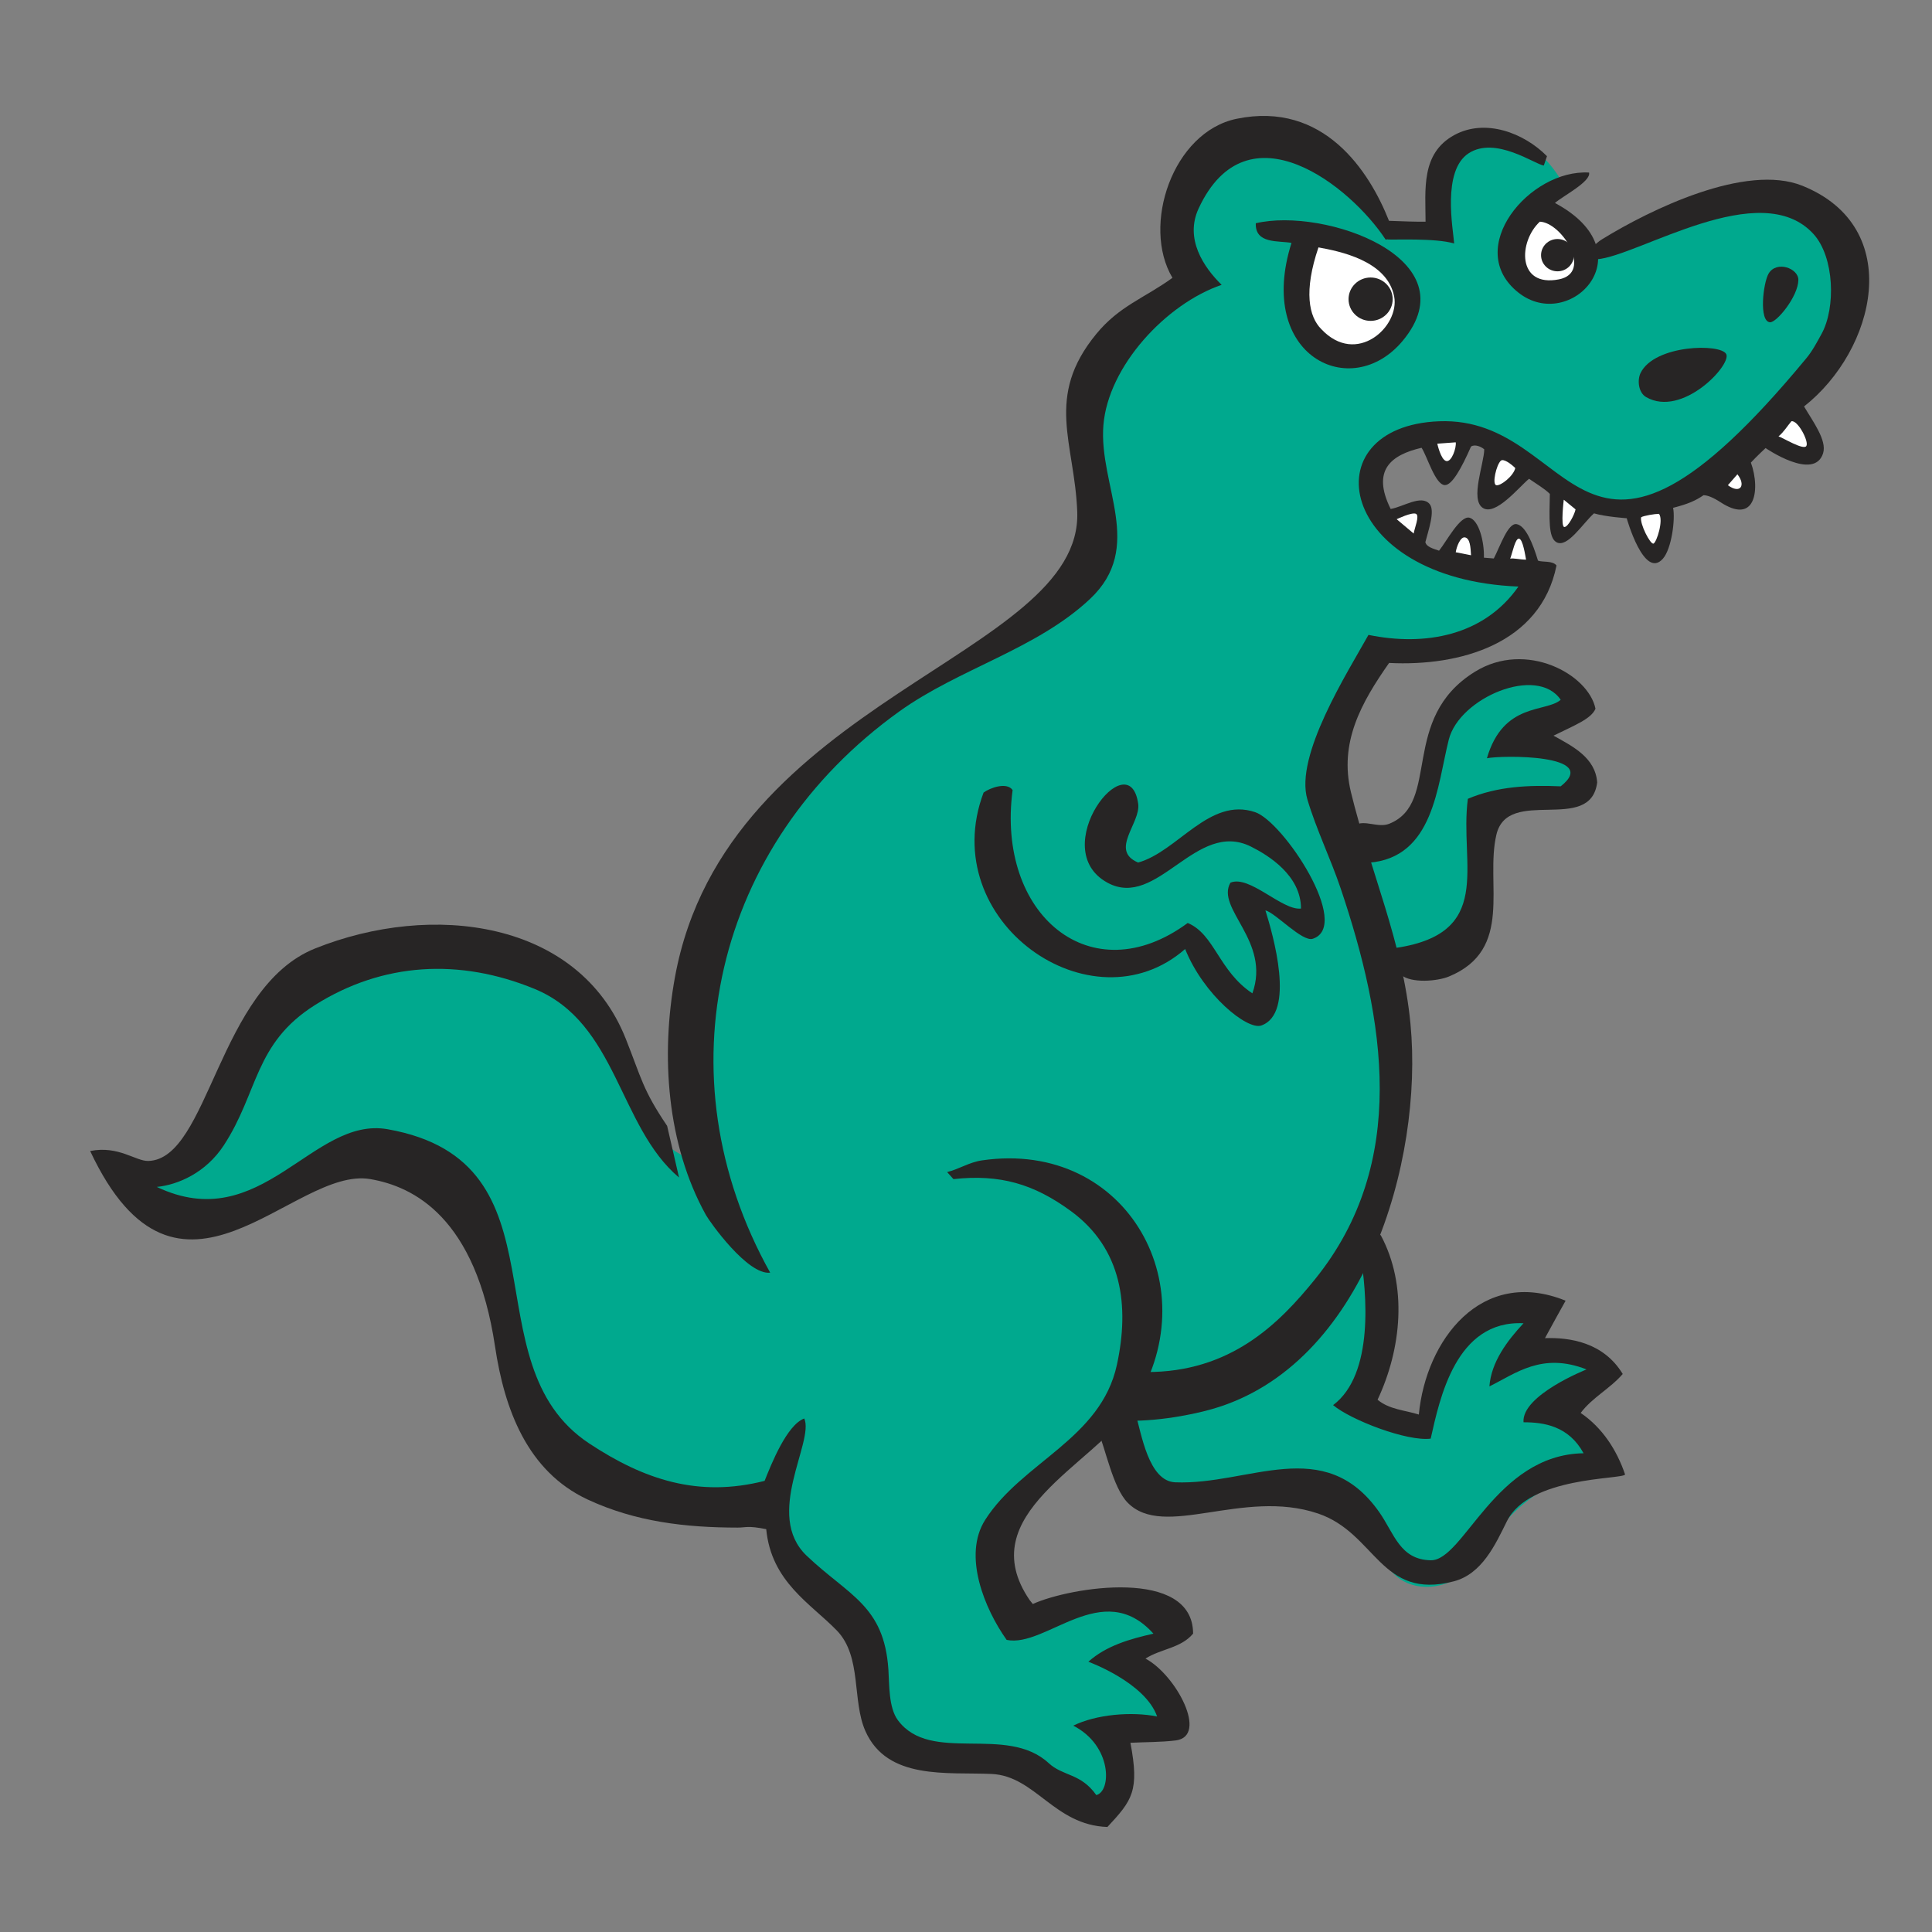 <svg version="1.1" id="Layer_1" x="0px" y="0px" width="150px" height="150px" viewBox="0 0 150 150" enable-background="new 0 0 150 150" xml:space="preserve" xmlns="http://www.w3.org/2000/svg" xmlns:xlink="http://www.w3.org/1999/xlink">
  <rect x="0" y="0" width="150" height="150" fill="#808080" stroke="none"/>
  <g>
    <path fill="#00A98E" d="M60.499,116.014c-5.852-0.455-9.664,0.907-14.939-1.664c-5.544-2.726-5.236-8.136-6.931-13.924&#xD;&#xA;&#x9;c-1.771-6.091-7.085-13.166-12.937-10.29c-5.583,2.724-12.014,6.507-15.71,1.664c2.465-0.302,2.271-0.832,4.775-2.271&#xD;&#xA;&#x9;c2.541-1.438,5.853-11.389,7.7-13.316c2.233-2.345,6.393-2.723,9.703-2.723c5.544,0,9.472-0.114,12.783,4.236&#xD;&#xA;&#x9;c3.812,4.994,3.812,11.197,10.011,12.713c-2.695-16.042,2.735-30.115,17.558-37.379c6.892-3.367,12.783-7.227,12.476-14.679&#xD;&#xA;&#x9;c-0.115-2.875-1.348-4.389-1.078-7.264c0.461-4.805,4.043-6.696,8.624-8.928c-2.312-4.54,1.387-10.933,6.315-10.744&#xD;&#xA;&#x9;c3.078,0.113,4.772,1.513,6.93,3.631c0.848,0.833,0.693,2.118,1.849,2.421c1.655,0.454,2.733,0,4.466,0&#xD;&#xA;&#x9;c0-2.875-0.27-6.394,2.619-6.962c3.042-0.566,5.312,1.287,6.775,3.936c-0.577,0.643-0.963,1.021-1.54,1.665l3.233,3.48&#xD;&#xA;&#x9;c3.967-1.929,8.856-4.162,13.245-4.692c4.083-0.491,4.392,0.871,6.007,4.541c3.504,7.832-3.928,14.565-11.551,18.765&#xD;&#xA;&#x9;c-3.042,1.664-4.466,1.702-7.854,0.757c-4.545-1.287-7.277-6.242-11.859-5.146c-1.22,0.289-3.48,1.126-4.197,2.308&#xD;&#xA;&#x9;c-1.068,1.763-0.119,4.111,1.426,5.108c3.156,2.043,6.662,3.177,10.474,3.177c0,3.33-3.003,5.146-6.315,5.902&#xD;&#xA;&#x9;c-2.617,0.605-5.158-0.756-6.774,1.363c-3.582,4.691-3.273,9.269-1.541,14.981c0.962,3.253,2.889,4.653,3.233,8.021&#xD;&#xA;&#x9;c0.463,4.352,2.041,8.438,1.078,12.712c-0.886,4.01-1.925,4.539-2.617,8.626c3.619,3.972,1.424,8.738-0.617,13.619&#xD;&#xA;&#x9;c1.85,0.605,2.966,1.361,4.93,1.21c0.423-5.296,5.545-12.711,9.855-9.532c-1.693,1.322-2.311,2.421-3.08,4.389&#xD;&#xA;&#x9;c2.85-1.099,6.315-2.007,7.701,0.756l-3.852,3.026c1.193,2.004,2.658,2.875,3.234,5.146c-4.696,0-7.123,3.025-9.856,6.81&#xD;&#xA;&#x9;c-1.349,1.894-4.353,2.384-6.006,0.759c-1.579-1.553-0.308-4.162-2.312-5.146c-5.66-2.762-10.164,0.906-16.17-0.908&#xD;&#xA;&#x9;c-2.543-0.757-2.928-3.557-2.928-6.204c-1.886,0.567-2.311,2.118-3.695,3.479c-3.351,3.291-6.776,4.768-5.854,9.384&#xD;&#xA;&#x9;c1.155,5.712,8.317-1.363,13.555,2.724c0,2.194-1.463,1.74-3.39,2.875c2.042,1.588,3.658,2.762,3.852,5.297&#xD;&#xA;&#x9;c-2.078,0-3.543,0.303-5.082,1.664c1.076,1.816,0.27,5.637-1.85,5.146c-2.464-0.604-3.157-2.571-5.544-3.328&#xD;&#xA;&#x9;c-2.388-2.081-5.005-0.113-8.162-0.604c-2.696-0.416-1.926-3.973-1.849-6.66c0.154-4.235-5.121-4.463-7.392-8.021&#xD;&#xA;&#x9;C60.152,119.947,60.499,118.359,60.499,116.014z"/>
    <path fill="#00A98E" d="M103.932,65.167c1.848,0,3.58,1.211,4.773-0.152c2.656-3.026,2.193-5.901,3.542-9.684&#xD;&#xA;&#x9;c1.078-3.027,4.505-4.048,7.7-3.33c1.386,0.303,2.734,1.363,2.465,2.724c-0.27,1.4-2.311,0.833-3.234,1.967&#xD;&#xA;&#x9;c2.155,1.06,3.697,2.498,3.697,4.843c-3.081,0.302-7.277-0.302-7.395,2.724c-0.114,3.367-0.461,5.335-1.076,8.626&#xD;&#xA;&#x9;c-0.541,2.838-7.239,2.193-7.549,1.211C105.85,70.876,104.2,68.534,103.932,65.167z"/>
    <path fill="#272525" d="M123.373,13.398c0.177,0.691-2.041,1.826-2.648,2.36c7.193,3.855,1.178,10.136-2.834,6.961&#xD;&#xA;&#x9;C113.58,19.311,118.759,13.117,123.373,13.398z"/>
    <path fill="#272525" d="M140.066,31.557c0.674,1.149,1.793,2.631,1.479,3.632c-0.69,2.199-4.466-0.402-4.466-0.402&#xD;&#xA;&#x9;s-0.693,0.644-1.141,1.129c0.386,1.038,0.49,2.434,0.026,3.162c-0.372,0.585-1.112,0.739-2.368-0.075&#xD;&#xA;&#x9;c-0.609-0.395-1.017-0.546-1.334-0.556c-0.611,0.426-1.229,0.691-2.363,0.98c0.18,0.895-0.116,3.182-0.791,3.949&#xD;&#xA;&#x9;c-1.463,1.665-2.811-3.14-2.811-3.14s-1.654-0.114-2.54-0.379c-0.886,0.794-2.081,2.733-2.928,2.233&#xD;&#xA;&#x9;c-0.619-0.367-0.538-1.816-0.5-3.746c-0.425-0.416-0.963-0.719-1.617-1.172c-0.802,0.673-2.614,2.922-3.599,2.255&#xD;&#xA;&#x9;s0.115-3.45,0.123-4.54c-0.221-0.198-0.73-0.425-1.029-0.213c-0.73,1.666-1.48,3.021-2.041,2.989&#xD;&#xA;&#x9;c-0.738-0.042-1.357-2.23-1.796-2.897c-2.36,0.551-3.901,1.724-2.399,4.751c0.979-0.167,2.375-1.125,3.016-0.393&#xD;&#xA;&#x9;c0.457,0.522-0.09,2.057-0.321,2.965c0.071,0.372,0.614,0.511,1.062,0.667c0.584-0.727,1.641-2.755,2.367-2.559&#xD;&#xA;&#x9;c0.725,0.195,1.155,1.873,1.115,3.102l0.768,0.061c0.504-0.969,1.107-2.806,1.787-2.663c0.68,0.143,1.219,1.429,1.644,2.828&#xD;&#xA;&#x9;c0.323,0.145,1.126-0.021,1.438,0.38c-1.224,6.1-7.516,7.844-12.998,7.567c-2.166,3.089-3.899,6.186-2.959,10.048&#xD;&#xA;&#x9;c1.491,6.111,4.019,11.64,4.62,17.978c1.019,10.699-3.616,26.537-15.401,29.902c-1.75,0.5-4.887,1.089-7.582,0.861&#xD;&#xA;&#x9;c0.66-1.223,1.471-2.676,2.455-3.736c6.555,0.029,10.322-3.741,13.138-7.233c7.291-9.047,5.392-20.16,1.964-30.331&#xD;&#xA;&#x9;c-0.777-2.3-1.896-4.59-2.58-6.896c-1.003-3.387,3.115-9.851,4.744-12.772c4.391,0.9,8.964,0.076,11.643-3.752&#xD;&#xA;&#x9;c-14.113-0.562-16.19-12.442-6.16-12.833c10.905-0.424,10.595,16.787,28.522-4.904c0.466-0.564,0.812-1.225,1.171-1.876&#xD;&#xA;&#x9;c1.121-2.038,0.995-5.966-0.615-7.748c-4.104-4.537-13.604,1.709-16.824,1.951c-0.737-0.672-0.18-1.198,0.432-1.574&#xD;&#xA;&#x9;c3.689-2.268,11.124-5.913,15.529-4.13C147.961,17.67,145.605,27.2,140.066,31.557z"/>
    <path fill="#272525" d="M107.721,18.58l-0.14,0.023c-2.703-4.127-10.735-10.563-14.519-2.421c-1.1,2.366,0.395,4.57,1.785,5.933&#xD;&#xA;&#x9;c-4.302,1.468-8.807,6.306-9.179,10.896c-0.381,4.697,3.263,9.456-1.047,13.499c-4.151,3.895-10.159,5.401-14.785,8.716&#xD;&#xA;&#x9;C55.452,65.534,51.241,83.473,59.796,98.809c-1.741,0.215-4.689-3.937-4.99-4.479c-3.033-5.474-3.517-12.363-2.403-18.463&#xD;&#xA;&#x9;C56.371,54.147,84.066,51,83.637,39.729c-0.203-5.363-2.545-8.902,1.479-13.801c1.793-2.184,3.729-2.776,5.913-4.357&#xD;&#xA;&#x9;c-2.416-4.058,0.017-11.329,4.99-12.35c6.768-1.387,10.295,4.071,11.823,7.924c0.864,0.033,2.197,0.083,2.839,0.066&#xD;&#xA;&#x9;c-0.005-2.475-0.375-5.295,2.219-6.719c2.412-1.324,5.424-0.174,7.207,1.634l-0.246,0.726c-0.672-0.077-3.748-2.31-5.836-0.951&#xD;&#xA;&#x9;s-1.201,5.899-1.125,7.004c-1.449-0.438-4.715-0.271-5.121-0.311L107.721,18.58z"/>
    <path fill="#272525" d="M100.271,18.86c-0.983-0.19-2.838,0.104-2.772-1.527c5.34-1.26,16.729,2.758,11.396,9.14&#xD;&#xA;&#x9;C104.9,31.252,97.495,27.646,100.271,18.86z"/>
    <path fill="#FFFFFF" d="M119.553,17.211c1.717,0.062,4.152,3.958,1.479,4.479C117.764,22.328,117.891,18.746,119.553,17.211z"/>
    <ellipse fill="#272525" cx="120.924" cy="19.811" rx="1.277" ry="1.254"/>
    <path fill="#FFFFFF" d="M102.365,19.208c1.604,0.295,5.339,1.013,5.878,3.812c0.448,2.331-2.927,5.448-5.659,2.532&#xD;&#xA;&#x9;C101.616,24.585,101.208,22.611,102.365,19.208z"/>
    <ellipse fill="#272525" cx="106.414" cy="23.229" rx="1.713" ry="1.684"/>
    <path fill="#272525" d="M137.42,25.021c-0.877-0.07-0.527-3.064-0.107-3.777c0.611-1.035,2.32-0.419,2.312,0.492&#xD;&#xA;&#x9;C139.607,23.023,137.932,25.061,137.42,25.021z"/>
    <path fill="#272525" d="M134.029,27.502c0.396,0.854-3.43,4.936-6.223,3.329c-0.602-0.346-0.703-1.318-0.431-1.876&#xD;&#xA;&#x9;C128.46,26.744,133.637,26.648,134.029,27.502z"/>
    <path fill="#FFFFFF" d="M140.238,34.636c-0.236,0.324-1.786-0.635-2.156-0.757c0.386-0.303,0.691-0.808,1-1.171&#xD;&#xA;&#x9;C139.575,32.586,140.477,34.312,140.238,34.636z"/>
    <path fill="#FFFFFF" d="M113.023,34.342c0.062,0.424-0.318,1.552-0.739,1.453c-0.423-0.1-0.692-1.348-0.692-1.348L113.023,34.342z"/>
    <path fill="#FFFFFF" d="M117.645,36.339c-0.123,0.605-1.144,1.416-1.479,1.332c-0.337-0.084,0.013-1.583,0.356-1.9&#xD;&#xA;&#x9;C116.721,35.587,117.281,35.984,117.645,36.339z"/>
    <path fill="#FFFFFF" d="M134.152,37.671l0.74-0.847C135.573,37.685,135.115,38.385,134.152,37.671z"/>
    <path fill="#FFFFFF" d="M122.325,39.548c-0.062,0.363-0.585,1.4-0.876,1.368c-0.291-0.031-0.039-2.118-0.039-2.118L122.325,39.548z"/>
    <path fill="#FFFFFF" d="M128.805,39.894c0.368,0.485-0.181,2.203-0.425,2.309c-0.243,0.104-1.086-1.559-0.962-2.043&#xD;&#xA;&#x9;C127.604,40.038,128.495,39.894,128.805,39.894z"/>
    <path fill="#FFFFFF" d="M109.758,41.424l-1.322-1.113c0,0,1.199-0.575,1.502-0.417C110.238,40.052,109.818,41,109.758,41.424z"/>
    <path fill="#FFFFFF" d="M114.211,43.11l-1.188-0.233c0.062-0.423,0.367-1.247,0.738-1.15&#xD;&#xA;&#x9;C114.134,41.824,114.173,42.467,114.211,43.11z"/>
    <path fill="#FFFFFF" d="M118.484,43.451c-0.463,0-0.985-0.137-1.231-0.076c0.192-0.53,0.397-1.611,0.692-1.552&#xD;&#xA;&#x9;C118.24,41.884,118.423,43.148,118.484,43.451z"/>
    <path fill="#272525" d="M120.616,57.117c1.515,0.841,3.25,1.714,3.389,3.63c-0.514,4.041-6.933,0.268-7.825,4.057&#xD;&#xA;&#x9;c-0.895,3.799,1.397,8.924-3.695,11.016c-0.896,0.367-2.898,0.535-3.696-0.121c-0.649-0.536-0.192-1.472-0.739-2.058&#xD;&#xA;&#x9;c8.109-1.042,5.229-6.489,5.915-11.622c2.289-0.973,4.749-1.077,7.208-0.969c3.171-2.498-4.585-2.421-5.729-2.179&#xD;&#xA;&#x9;c1.271-4.375,4.586-3.537,5.729-4.54c-1.839-2.709-7.865-0.156-8.688,3.087c-0.902,3.562-1.161,9.185-6.223,9.563&#xD;&#xA;&#x9;c-0.675-0.834-1.164-1.813-1.047-2.905c0.706-0.468,1.768,0.232,2.648-0.121c4.035-1.619,0.759-8.159,6.654-11.804&#xD;&#xA;&#x9;c3.965-2.452,8.82,0.196,9.356,2.875C123.545,55.812,122.268,56.303,120.616,57.117z"/>
    <path fill="#272525" d="M88.365,66.967c3.074-0.851,5.533-5.117,9.086-3.91c2.201,0.748,7.521,8.814,4.477,9.828&#xD;&#xA;&#x9;c-0.818,0.273-2.892-2.01-3.681-2.203c0.584,1.879,2.36,7.996-0.322,8.938c-1.079,0.378-4.468-2.347-5.911-5.939&#xD;&#xA;&#x9;c-7.248,6.354-19.404-2.146-15.65-12.145c0.494-0.367,1.799-0.845,2.255-0.196c-1.287,9.673,6.088,15.854,13.595,10.32&#xD;&#xA;&#x9;c2.092,0.874,2.4,3.724,5.02,5.463c1.453-4.058-2.869-6.58-1.703-8.591c1.466-0.629,4.027,2.183,5.478,2.008&#xD;&#xA;&#x9;c0-2.573-2.536-4.138-3.886-4.811c-4.276-2.131-7.266,4.92-11.143,2.802c-4.804-2.627,1.697-10.992,2.389-6.125&#xD;&#xA;&#x9;C88.578,63.902,86.117,66.023,88.365,66.967z"/>
    <path fill="#272525" d="M51.796,87.413l0.924,4.01c-4.699-3.958-4.793-12.008-11.222-14.647c-5.824-2.393-11.781-2.058-17.04,1.254&#xD;&#xA;&#x9;c-4.735,2.982-4.384,6.77-7.084,10.896c-1.386,2.119-3.53,3.057-5.2,3.227c8.14,3.873,12.069-5.519,17.927-4.479&#xD;&#xA;&#x9;c14.306,2.536,6.179,18.138,15.647,24.396c4.25,2.807,8.468,4.218,13.616,2.904c0.522-1.306,1.724-4.345,3.08-4.843&#xD;&#xA;&#x9;c0.797,1.804-3.149,7.479,0.185,10.654c3.262,3.104,6.013,3.846,6.346,8.837c0.078,1.184,0.011,2.956,0.739,3.936&#xD;&#xA;&#x9;c2.547,3.428,8.421,0.297,11.705,3.329c1.123,1.036,2.49,0.771,3.697,2.481c1.177-0.279,1.257-3.83-1.787-5.389&#xD;&#xA;&#x9;c1.772-0.875,4.522-1.111,6.51-0.711c-0.925-2.648-5.339-4.252-5.339-4.252c1.4-1.254,3.247-1.771,5.052-2.18&#xD;&#xA;&#x9;c-3.948-4.391-8.343,1.124-11.396,0.484c-1.705-2.398-3.433-6.551-1.664-9.322c2.869-4.498,8.979-6.266,10.227-12.045&#xD;&#xA;&#x9;c0.987-4.569,0.407-9.01-3.574-11.926c-2.879-2.109-5.502-2.877-9.117-2.481L73.534,91c0.958-0.239,1.703-0.762,2.71-0.909&#xD;&#xA;&#x9;c11.357-1.651,17.734,10.101,11.645,19.188c-3.003,4.479-12.501,8.289-7.947,14.951l0.246,0.304&#xD;&#xA;&#x9;c2.908-1.323,12.435-2.863,12.444,2.3c-0.946,1.137-2.508,1.174-3.696,1.938c2.375,1.262,4.91,6.035,2.342,6.355&#xD;&#xA;&#x9;c-1.133,0.141-2.368,0.122-3.512,0.182c0.709,3.739,0.147,4.463-1.787,6.537c-4.146-0.145-5.588-3.961-8.994-4.117&#xD;&#xA;&#x9;c-3.44-0.154-8.094,0.498-9.795-3.328c-1.054-2.371-0.256-5.781-2.218-7.809c-2.023-2.09-5.088-3.769-5.483-7.869&#xD;&#xA;&#x9;c-1.454-0.289-1.551-0.121-2.218-0.121c-4.041-0.002-7.932-0.451-11.644-2.18c-4.718-2.197-6.472-7.066-7.192-11.879&#xD;&#xA;&#x9;c-1.499-10.02-6.309-12.42-9.687-12.999C22.715,90.51,13.87,104.005,7,89.365c2.212-0.44,3.54,0.802,4.522,0.771&#xD;&#xA;&#x9;c4.708-0.146,5.391-13.469,12.937-16.495c9.08-3.642,20.462-2.21,24.125,7.007C49.811,83.739,49.894,84.598,51.796,87.413z"/>
    <path fill="#272525" d="M106.955,108.674c0.9,0.76,2.119,0.809,3.203,1.151c0.542-5.75,4.835-11.498,11.396-8.839&#xD;&#xA;&#x9;c-0.529,0.953-0.914,1.634-1.602,2.906c1.919-0.062,4.537,0.315,6.036,2.783c-0.968,1.129-2.372,1.83-3.265,3.026&#xD;&#xA;&#x9;c1.689,1.147,2.809,2.89,3.449,4.78c-0.26,0.398-7.443,0.127-9.18,3.634c-0.889,1.794-1.924,4.089-4.127,4.661&#xD;&#xA;&#x9;c-5.696,1.48-6.028-3.744-10.535-5.268c-5.836-1.972-11.958,2.059-14.786-0.848c-1.146-1.178-1.698-4.15-2.33-5.646&#xD;&#xA;&#x9;c0.804-0.652,1.896-1.199,2.957-1.211c0.448,1.473,0.994,5.196,3.071,5.283c5.722,0.236,11.562-3.758,15.832,2.301&#xD;&#xA;&#x9;c1.173,1.666,1.604,3.701,4.004,3.752c2.562,0.055,5.009-8.203,11.87-8.309c-1.156-2.118-3.08-2.408-4.662-2.405&#xD;&#xA;&#x9;c-0.17-2.102,4.892-4.103,4.892-4.103c-3.465-1.36-5.502,0.316-7.541,1.318c0.137-1.894,1.391-3.555,2.649-4.903&#xD;&#xA;&#x9;c-5.261-0.259-6.505,5.854-7.208,8.959c-1.842,0.229-6.182-1.44-7.577-2.603c3.198-2.394,2.628-8.722,2.095-11.865&#xD;&#xA;&#x9;c0.465-0.455,0.734-1.578,1.603-1.332C109.307,99.816,108.811,104.725,106.955,108.674z"/>
  </g>
</svg>